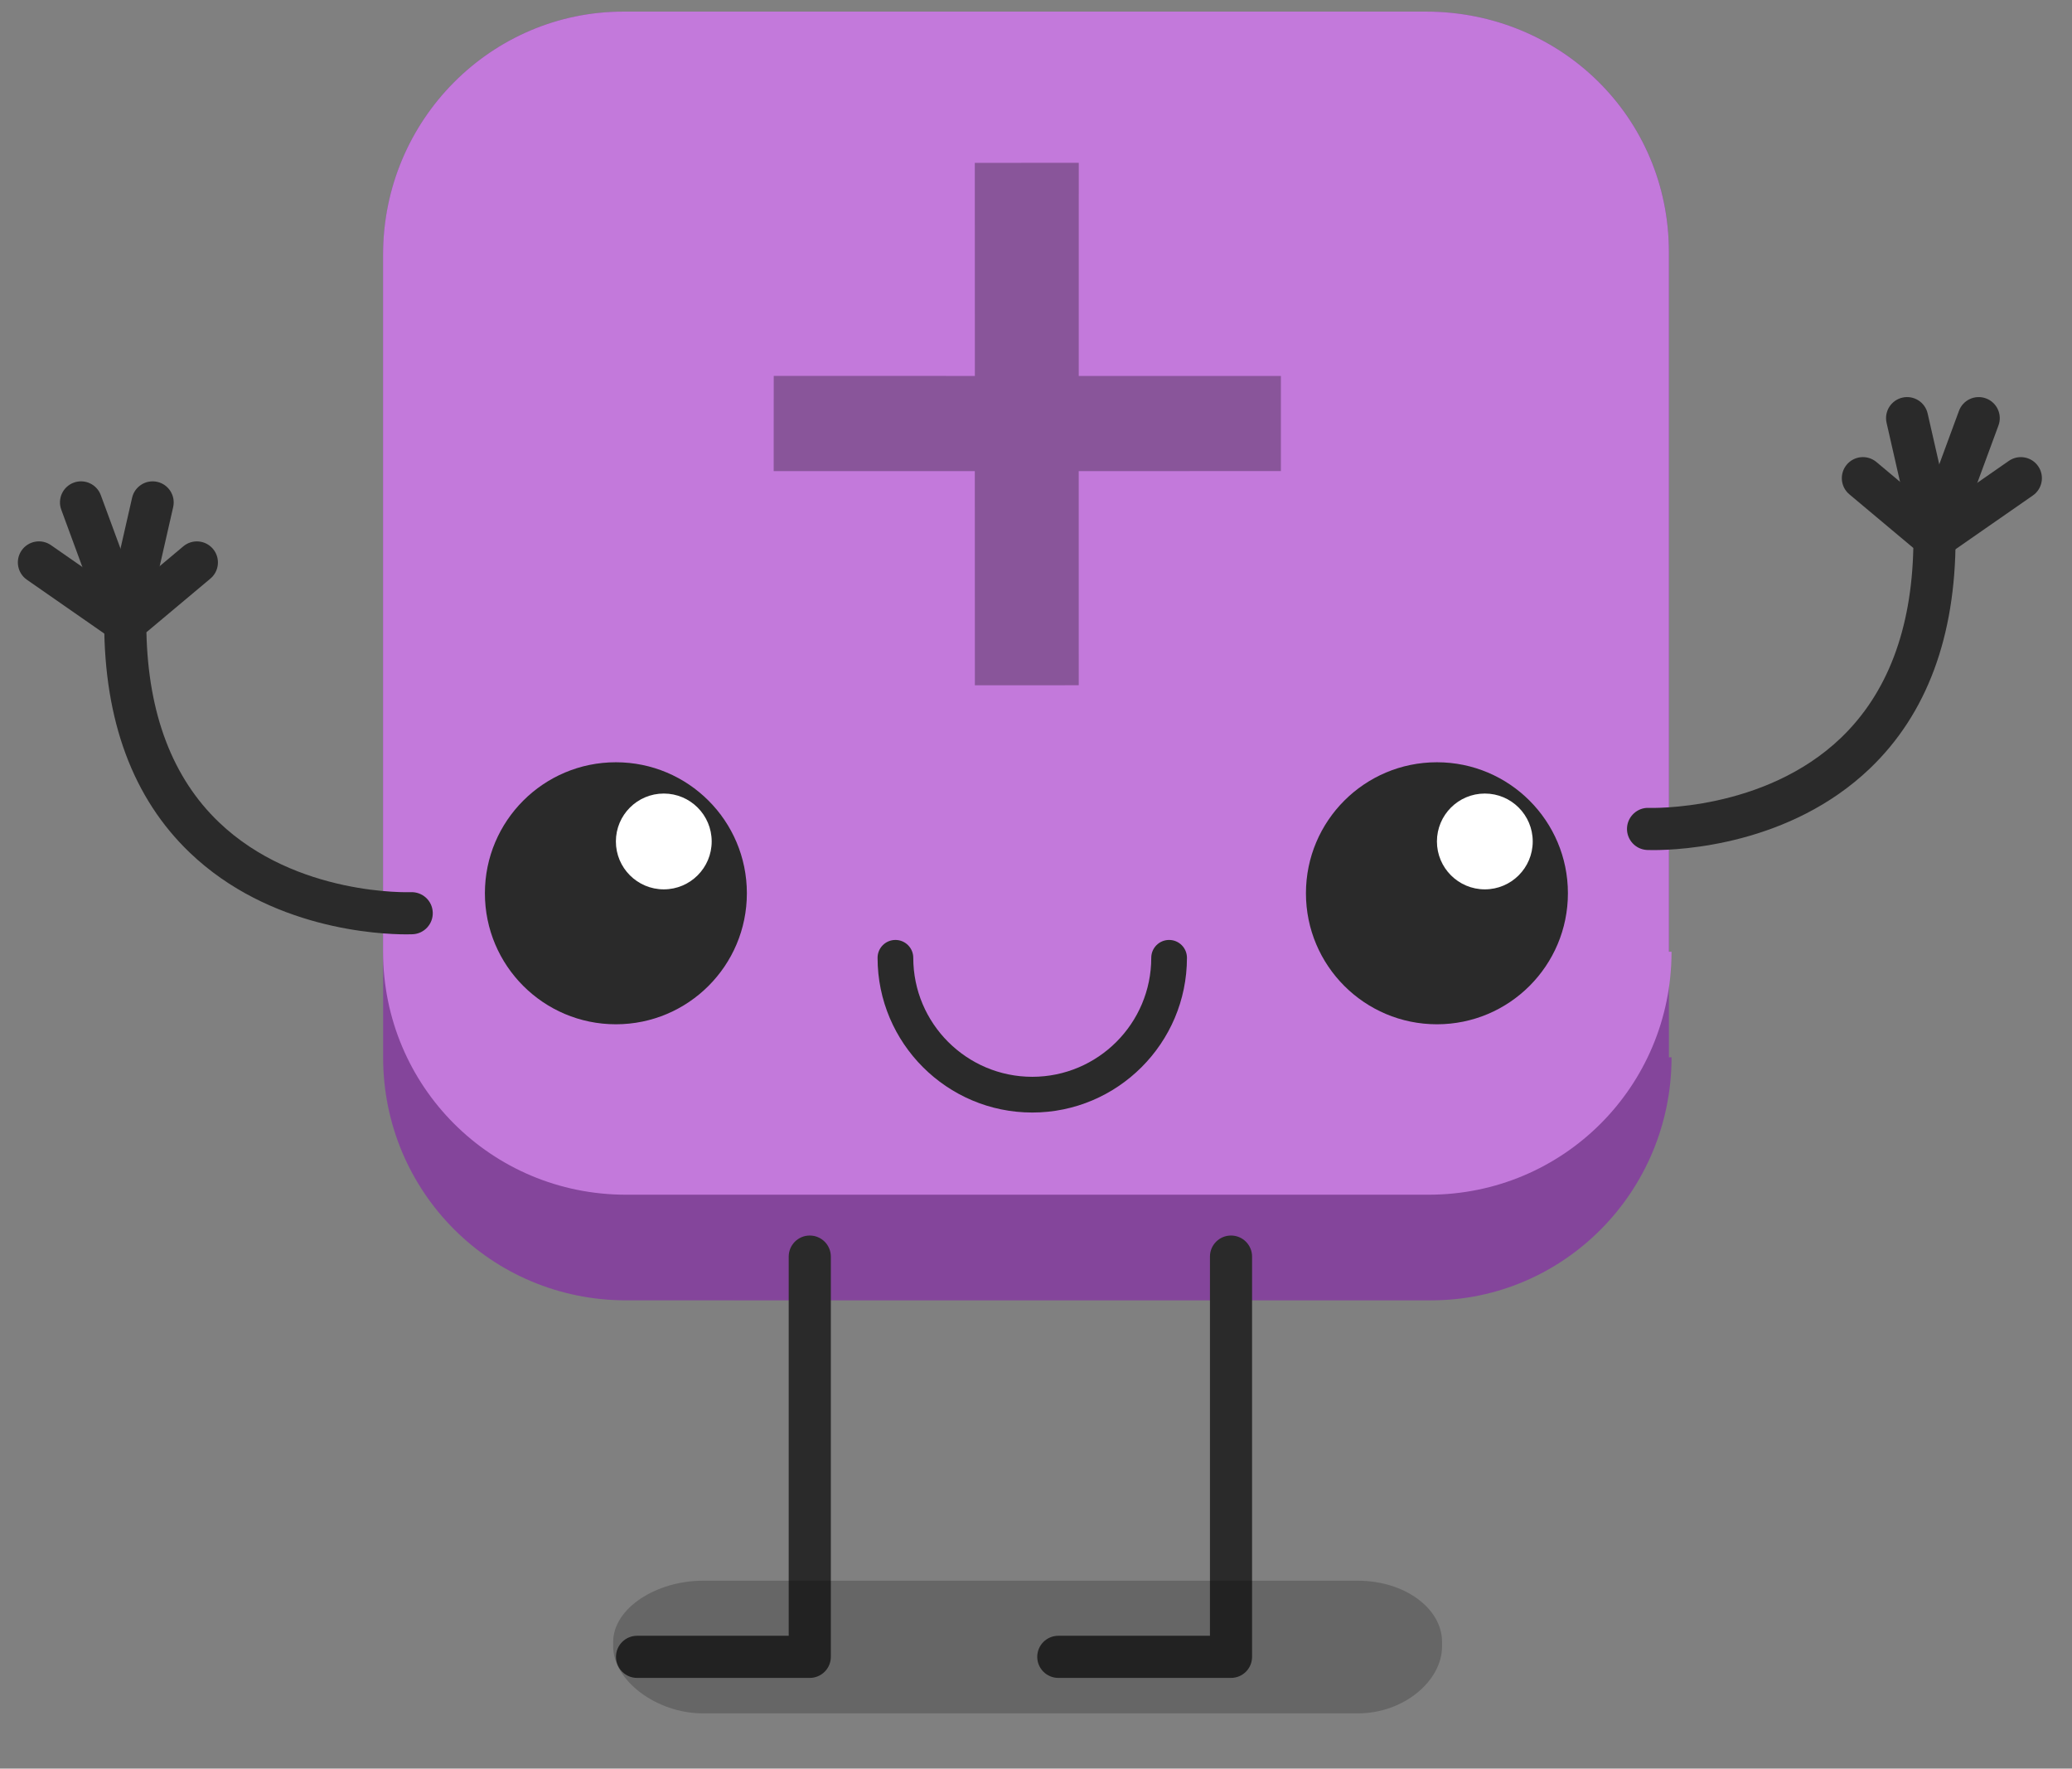 <?xml version="1.0" encoding="utf-8"?>
<!-- Generator: Adobe Illustrator 16.0.0, SVG Export Plug-In . SVG Version: 6.00 Build 0)  -->
<!DOCTYPE svg PUBLIC "-//W3C//DTD SVG 1.1//EN" "http://www.w3.org/Graphics/SVG/1.1/DTD/svg11.dtd">
<svg version="1.1" id="Capa_1" xmlns="http://www.w3.org/2000/svg" xmlns:xlink="http://www.w3.org/1999/xlink" x="0px" y="0px"
	 width="187.48px" height="160px" viewBox="0 0 187.48 160" enable-background="new 0 0 187.48 160" xml:space="preserve">
<rect x="0" y="0" width="187.48" height="160" fill="#808080" stroke="none"/>
<g>
	<g>
		<path fill="#84459B" d="M151.245,95.651c0,12.184-9.796,21.984-21.741,21.984h-0.233H56.645c-12.18,0-21.979-9.801-21.979-21.984
			l0,0V23.03c0-12.182,9.792-21.975,21.739-21.975l0,0h72.628c12.179,0,21.975,9.555,21.975,21.737c0,0,0,0,0,0.238v72.621H151.245
			L151.245,95.651z"/>
		<path fill="#C379DB" d="M151.245,86.101c0,12.18-9.796,21.978-21.979,21.978l0,0H56.641c-12.178,0-21.979-9.798-21.979-21.978l0,0
			V23.03c0-12.184,9.796-21.979,21.739-21.979l0,0h72.628c12.18,0,21.975,9.555,21.975,21.741c0,0,0,0,0,0.238v63.07H151.245z"/>
		<g opacity="0.3">
			<path d="M97.61,14.728l-0.002,19.283h18.291v8.604l-18.293,0.007l0.002,19.369H88.21l-0.007-19.369H70.005l0.005-8.615
				l18.199,0.002l-0.007-19.276L97.61,14.728z"/>
		</g>
		<g>
			<g>
				<circle fill="#2A2A2A" cx="130.017" cy="80.81" r="11.852"/>
				<circle fill="#FFFFFF" cx="134.351" cy="76.122" r="4.334"/>
			</g>
			<g>
				<circle fill="#2A2A2A" cx="55.727" cy="80.81" r="11.852"/>
				<circle fill="#FFFFFF" cx="60.061" cy="76.122" r="4.334"/>
			</g>
			<path fill="#2A2A2A" d="M93.403,100.645c-7.718,0-13.998-6.28-13.998-13.998c0-0.892,0.723-1.615,1.615-1.615
				c0.892,0,1.615,0.723,1.615,1.615c0,5.937,4.83,10.766,10.768,10.766c5.936,0,10.766-4.829,10.766-10.766
				c0-0.892,0.723-1.615,1.615-1.615c0.892,0,1.614,0.723,1.614,1.615C107.398,94.364,101.12,100.645,93.403,100.645z"/>
		</g>
	</g>
	<g>
		<g>
			<path fill="#2A2A2A" d="M111.386,151.792H95.759c-1.053,0-1.906-0.854-1.906-1.905c0-1.054,0.854-1.906,1.906-1.906h13.721
				v-34.304c0-1.052,0.854-1.905,1.906-1.905c1.052,0,1.905,0.854,1.905,1.905v36.21
				C113.291,150.938,112.438,151.792,111.386,151.792z"/>
			<path fill="#2A2A2A" d="M73.27,151.792H57.643c-1.052,0-1.906-0.854-1.906-1.905c0-1.054,0.854-1.906,1.906-1.906h13.722v-34.304
				c0-1.052,0.853-1.905,1.905-1.905c1.054,0,1.906,0.854,1.906,1.905v36.21C75.176,150.938,74.324,151.792,73.27,151.792z"/>
		</g>
		<g>
			<path fill="#2A2A2A" d="M36.77,84.527c-2.478,0-12.351-0.458-19.594-7.388c-5.141-4.919-7.747-11.926-7.747-20.825
				c0-0.563,0.249-1.099,0.681-1.46l6.479-5.432c0.808-0.676,2.009-0.57,2.685,0.236c0.676,0.806,0.57,2.008-0.237,2.685
				l-5.788,4.853c0.162,7.396,2.367,13.176,6.561,17.189c7.002,6.699,17.259,6.33,17.358,6.324c1.064-0.037,1.942,0.769,1.988,1.82
				c0.047,1.051-0.768,1.941-1.819,1.988C37.282,84.52,37.085,84.527,36.77,84.527z"/>
			<path fill="#2A2A2A" d="M11.335,58.221c-0.14,0-0.283-0.016-0.425-0.048c-1.026-0.234-1.668-1.255-1.435-2.282l2.478-10.863
				c0.234-1.026,1.257-1.668,2.281-1.435c1.027,0.234,1.669,1.256,1.435,2.282l-2.477,10.863
				C12.99,57.622,12.205,58.221,11.335,58.221z"/>
			<path fill="#2A2A2A" d="M11.334,58.221c-0.776,0-1.505-0.478-1.789-1.248L5.544,46.109c-0.364-0.988,0.142-2.083,1.129-2.447
				c0.99-0.364,2.083,0.143,2.447,1.129l4.002,10.863c0.364,0.988-0.142,2.083-1.129,2.447
				C11.775,58.183,11.553,58.221,11.334,58.221z"/>
			<path fill="#2A2A2A" d="M11.332,58.22c-0.375,0-0.754-0.111-1.085-0.341l-7.813-5.433c-0.864-0.601-1.078-1.789-0.477-2.653
				c0.601-0.863,1.789-1.076,2.653-0.477l7.813,5.433c0.863,0.6,1.077,1.788,0.477,2.652C12.528,57.935,11.935,58.22,11.332,58.22z"
				/>
		</g>
		<g>
			<path fill="#2A2A2A" d="M149.602,76.904c-0.315,0-0.512-0.007-0.566-0.01c-1.051-0.046-1.865-0.937-1.82-1.988
				c0.047-1.051,0.951-1.873,1.984-1.82l0,0c0.106,0.003,10.42,0.342,17.386-6.348c4.18-4.013,6.376-9.785,6.537-17.167
				l-5.789-4.852c-0.806-0.676-0.912-1.878-0.235-2.686c0.677-0.806,1.878-0.911,2.686-0.236l6.479,5.432
				c0.433,0.362,0.682,0.897,0.682,1.46c0,8.899-2.607,15.906-7.748,20.825C161.955,76.446,152.081,76.904,149.602,76.904z"/>
			<path fill="#2A2A2A" d="M175.037,50.598c-0.871,0-1.656-0.599-1.857-1.483l-2.477-10.863c-0.234-1.026,0.406-2.047,1.434-2.282
				c1.026-0.233,2.047,0.409,2.281,1.435l2.478,10.862c0.233,1.026-0.407,2.048-1.435,2.282
				C175.319,50.582,175.176,50.598,175.037,50.598z"/>
			<path fill="#2A2A2A" d="M175.037,50.598c-0.218,0-0.441-0.038-0.659-0.118c-0.987-0.364-1.492-1.459-1.129-2.447l4.003-10.863
				c0.363-0.988,1.458-1.494,2.446-1.129c0.987,0.364,1.493,1.459,1.129,2.447l-4.002,10.863
				C176.542,50.121,175.813,50.598,175.037,50.598z"/>
			<path fill="#2A2A2A" d="M175.039,50.597c-0.603,0-1.197-0.285-1.566-0.818c-0.601-0.864-0.387-2.051,0.477-2.652l7.813-5.432
				c0.865-0.601,2.055-0.388,2.653,0.477c0.601,0.864,0.388,2.051-0.479,2.652l-7.813,5.432
				C175.794,50.486,175.414,50.597,175.039,50.597z"/>
		</g>
	</g>
	<path opacity="0.2" d="M130.48,148.955c0,3.063-3.412,6.045-7.619,6.045H63.6c-4.208,0-8.119-2.982-8.119-6.045v-0.41
		c0-3.063,3.911-5.545,8.119-5.545h59.262c4.207,0,7.619,2.482,7.619,5.545V148.955z"/>
</g>
</svg>
